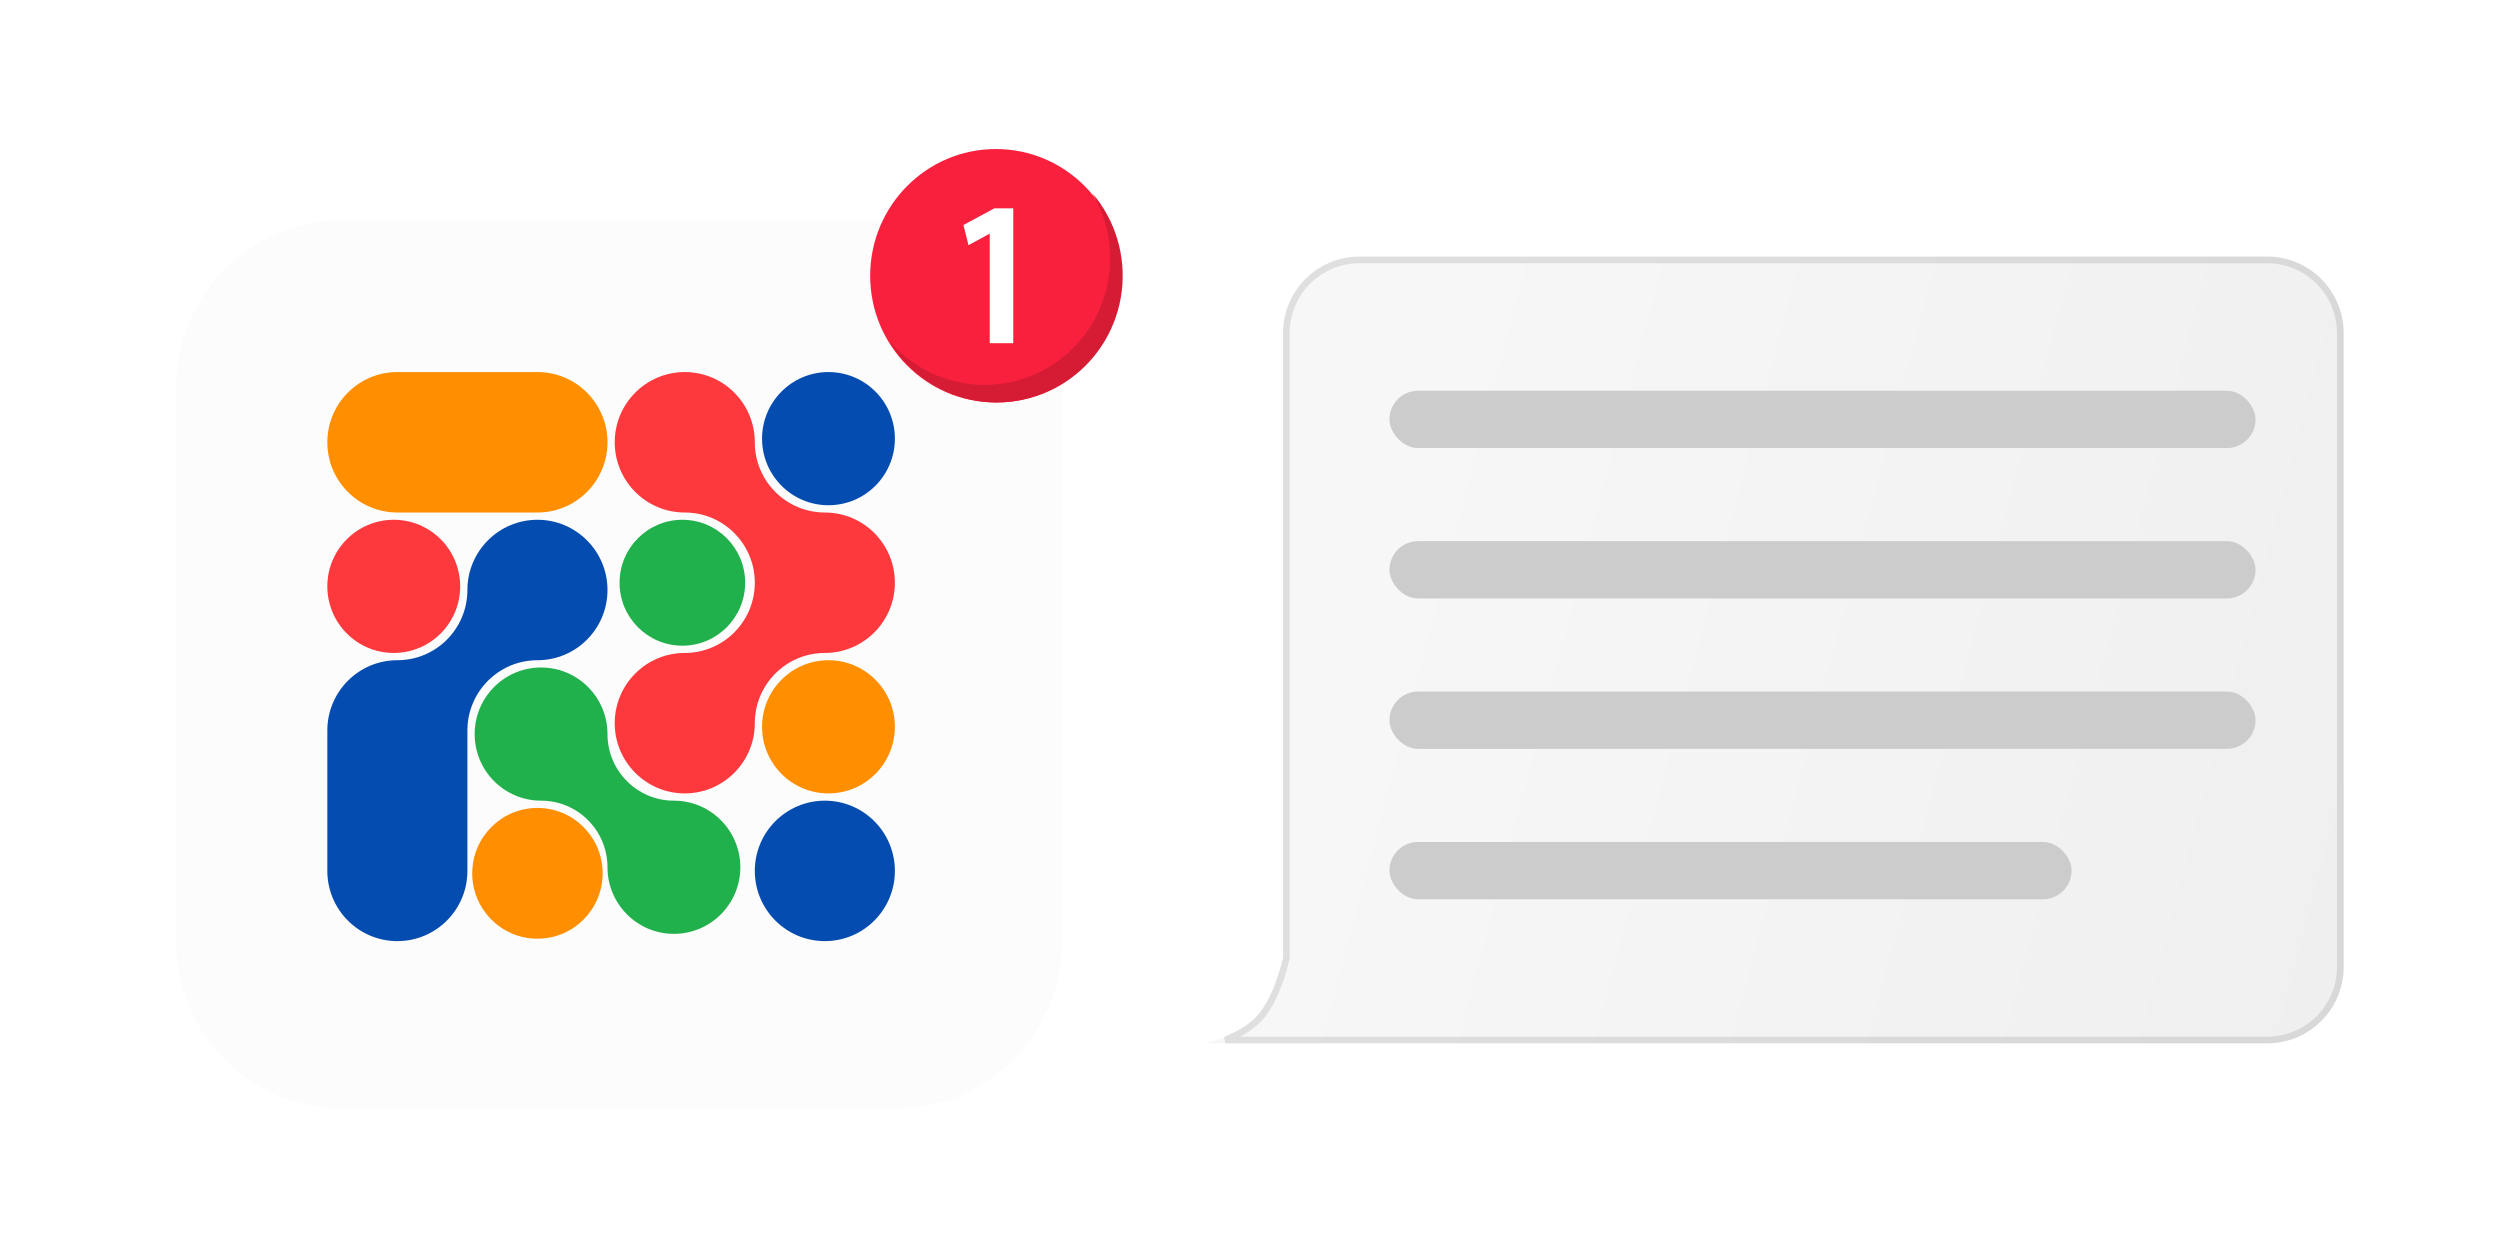 <svg width="375" height="188" viewBox="0 0 375 188" fill="none" xmlns="http://www.w3.org/2000/svg">
<g filter="url(#filter0_d_36_1343)">
<path d="M339.086 37.486H202.903C201.398 37.486 199.908 37.783 198.518 38.361C197.127 38.94 195.865 39.787 194.801 40.854C193.738 41.922 192.895 43.19 192.321 44.584C191.747 45.979 191.453 47.474 191.455 48.982V142.655C191 144.5 190.044 148.159 188 150.858C186 153.5 181.798 154.926 179.903 155.5H339.106C342.142 155.5 345.053 154.291 347.2 152.138C349.347 149.986 350.553 147.067 350.553 144.023V48.923C350.537 45.884 349.322 42.975 347.174 40.832C345.025 38.689 342.117 37.486 339.086 37.486Z" fill="url(#paint0_linear_36_1343)"/>
<path d="M191.955 48.982L191.955 48.981C191.953 47.538 192.234 46.109 192.784 44.775C193.333 43.441 194.139 42.228 195.156 41.207C196.173 40.186 197.38 39.376 198.709 38.823C200.039 38.27 201.464 37.986 202.903 37.986H339.086C341.984 37.986 344.765 39.136 346.82 41.186C348.876 43.236 350.038 46.019 350.053 48.925V144.023C350.053 146.935 348.899 149.727 346.846 151.785C344.793 153.844 342.009 155 339.106 155H182.813C183.243 154.822 183.687 154.623 184.133 154.403C185.699 153.631 187.33 152.571 188.399 151.16C190.512 148.369 191.487 144.614 191.941 142.775L191.955 142.716V142.655L191.955 48.982Z" stroke="black" stroke-opacity="0.1"/>
</g>
<g filter="url(#filter1_d_36_1343)">
<path d="M133.334 32.052H50.361C36.579 32.052 25.407 43.254 25.407 57.073V140.267C25.407 154.086 36.579 165.288 50.361 165.288H133.334C147.116 165.288 158.288 154.086 158.288 140.267V57.073C158.288 43.254 147.116 32.052 133.334 32.052Z" fill="#FCFCFC"/>
</g>
<path d="M59.605 99.033C65.408 99.033 70.111 94.317 70.111 88.499C70.111 82.682 74.815 77.966 80.617 77.966C86.419 77.966 91.123 82.682 91.123 88.499C91.123 94.317 86.419 99.033 80.617 99.033C74.815 99.033 70.111 103.749 70.111 109.567V130.634C70.111 136.452 65.408 141.168 59.605 141.168C53.803 141.168 49.1 136.452 49.1 130.634V109.567C49.1 103.749 53.803 99.033 59.605 99.033Z" fill="#044CB0"/>
<path d="M69.025 87.954C69.025 93.471 64.564 97.943 59.062 97.943C53.56 97.943 49.1 93.471 49.1 87.954C49.1 82.438 53.56 77.966 59.062 77.966C64.564 77.966 69.025 82.438 69.025 87.954Z" fill="#FD393D"/>
<path d="M134.233 65.797C134.233 71.314 129.772 75.786 124.27 75.786C118.768 75.786 114.308 71.314 114.308 65.797C114.308 60.281 118.768 55.809 124.27 55.809C129.772 55.809 134.233 60.281 134.233 65.797Z" fill="#044CB0"/>
<path d="M134.233 109.022C134.233 114.539 129.772 119.011 124.27 119.011C118.768 119.011 114.308 114.539 114.308 109.022C114.308 103.505 118.768 99.033 124.27 99.033C129.772 99.033 134.233 103.505 134.233 109.022Z" fill="#FF8E00"/>
<path d="M134.233 130.635C134.233 136.452 129.529 141.168 123.727 141.168C117.925 141.168 113.221 136.452 113.221 130.635C113.221 124.817 117.925 120.101 123.727 120.101C129.529 120.101 134.233 124.817 134.233 130.635Z" fill="#044CB0"/>
<path d="M111.772 87.41C111.772 92.626 107.555 96.854 102.353 96.854C97.151 96.854 92.934 92.626 92.934 87.41C92.934 82.194 97.151 77.966 102.353 77.966C107.555 77.966 111.772 82.194 111.772 87.41Z" fill="#21B14C"/>
<path d="M102.715 97.943C108.517 97.943 113.221 93.227 113.221 87.41C113.221 81.592 108.517 76.876 102.715 76.876C96.913 76.876 92.21 72.16 92.21 66.342C92.21 60.524 96.913 55.809 102.715 55.809C108.517 55.809 113.221 60.524 113.221 66.342C113.221 72.16 117.925 76.876 123.727 76.876C129.529 76.876 134.233 81.592 134.233 87.41C134.233 93.227 129.529 97.943 123.727 97.943C117.925 97.943 113.221 102.66 113.221 108.477C113.221 114.295 108.517 119.011 102.715 119.011C96.913 119.011 92.21 114.295 92.21 108.477C92.21 102.66 96.913 97.943 102.715 97.943Z" fill="#FD393D"/>
<path d="M90.398 130.998C90.398 136.414 86.019 140.805 80.617 140.805C75.215 140.805 70.836 136.414 70.836 130.998C70.836 125.581 75.215 121.19 80.617 121.19C86.019 121.19 90.398 125.581 90.398 130.998Z" fill="#FF8E00"/>
<path d="M91.123 110.112C91.123 104.595 86.662 100.123 81.16 100.123C75.659 100.123 71.198 104.595 71.198 110.112C71.198 115.628 75.659 120.101 81.16 120.101C86.662 120.101 91.123 124.573 91.123 130.09C91.123 135.606 95.583 140.079 101.085 140.079C106.587 140.079 111.048 135.606 111.048 130.09C111.048 124.573 106.587 120.101 101.085 120.101C95.583 120.101 91.123 115.628 91.123 110.112Z" fill="#21B14C"/>
<path d="M59.605 55.809C53.803 55.809 49.1 60.524 49.1 66.342C49.1 72.16 53.803 76.876 59.605 76.876H80.617C86.419 76.876 91.123 72.16 91.123 66.342C91.123 60.524 86.419 55.809 80.617 55.809H59.605Z" fill="#FF8E00"/>
<path d="M149.382 60.374C159.796 60.374 168.238 51.863 168.238 41.365C168.238 30.867 159.796 22.356 149.382 22.356C138.969 22.356 130.527 30.867 130.527 41.365C130.527 51.863 138.969 60.374 149.382 60.374Z" fill="#F8203D"/>
<path d="M163.878 29.006C166.293 33.097 167.096 37.953 166.13 42.613C165.164 47.273 162.499 51.398 158.661 54.172C154.823 56.947 150.093 58.168 145.405 57.595C140.717 57.023 136.413 54.697 133.343 51.079C134.679 53.342 136.466 55.3 138.591 56.831C140.717 58.361 143.134 59.429 145.691 59.967C148.248 60.506 150.887 60.503 153.442 59.959C155.998 59.416 158.414 58.342 160.536 56.808C162.658 55.274 164.442 53.312 165.772 51.046C167.103 48.781 167.953 46.261 168.267 43.647C168.581 41.033 168.353 38.382 167.598 35.862C166.842 33.342 165.576 31.007 163.878 29.006Z" fill="#D61C35"/>
<path d="M149.145 31.251L144.515 33.749L145.276 36.774L148.462 35.04V51.481H151.989V31.251H149.145Z" fill="white"/>
<rect x="208.419" y="58.614" width="129.911" height="8.594" rx="4.297" fill="#CCCCCC"/>
<rect x="208.419" y="81.173" width="129.911" height="8.594" rx="4.297" fill="#CCCCCC"/>
<rect x="208.419" y="103.734" width="129.911" height="8.594" rx="4.297" fill="#CCCCCC"/>
<rect x="208.419" y="126.294" width="102.321" height="8.594" rx="4.297" fill="#CCCCCC"/>
<defs>
<filter id="filter0_d_36_1343" x="170.903" y="28.486" width="190.65" height="138.014" filterUnits="userSpaceOnUse" color-interpolation-filters="sRGB">
<feFlood flood-opacity="0" result="BackgroundImageFix"/>
<feColorMatrix in="SourceAlpha" type="matrix" values="0 0 0 0 0 0 0 0 0 0 0 0 0 0 0 0 0 0 127 0" result="hardAlpha"/>
<feOffset dx="1" dy="1"/>
<feGaussianBlur stdDeviation="5"/>
<feComposite in2="hardAlpha" operator="out"/>
<feColorMatrix type="matrix" values="0 0 0 0 0 0 0 0 0 0 0 0 0 0 0 0 0 0 0.15 0"/>
<feBlend mode="normal" in2="BackgroundImageFix" result="effect1_dropShadow_36_1343"/>
<feBlend mode="normal" in="SourceGraphic" in2="effect1_dropShadow_36_1343" result="shape"/>
</filter>
<filter id="filter1_d_36_1343" x="16.407" y="23.052" width="152.882" height="153.236" filterUnits="userSpaceOnUse" color-interpolation-filters="sRGB">
<feFlood flood-opacity="0" result="BackgroundImageFix"/>
<feColorMatrix in="SourceAlpha" type="matrix" values="0 0 0 0 0 0 0 0 0 0 0 0 0 0 0 0 0 0 127 0" result="hardAlpha"/>
<feOffset dx="1" dy="1"/>
<feGaussianBlur stdDeviation="5"/>
<feComposite in2="hardAlpha" operator="out"/>
<feColorMatrix type="matrix" values="0 0 0 0 0 0 0 0 0 0 0 0 0 0 0 0 0 0 0.15 0"/>
<feBlend mode="normal" in2="BackgroundImageFix" result="effect1_dropShadow_36_1343"/>
<feBlend mode="normal" in="SourceGraphic" in2="effect1_dropShadow_36_1343" result="shape"/>
</filter>
<linearGradient id="paint0_linear_36_1343" x1="197.672" y1="114.875" x2="350.57" y2="155.02" gradientUnits="userSpaceOnUse">
<stop stop-color="#F7F7F7"/>
<stop offset="1" stop-color="#EFEFEF"/>
</linearGradient>
</defs>
</svg>
